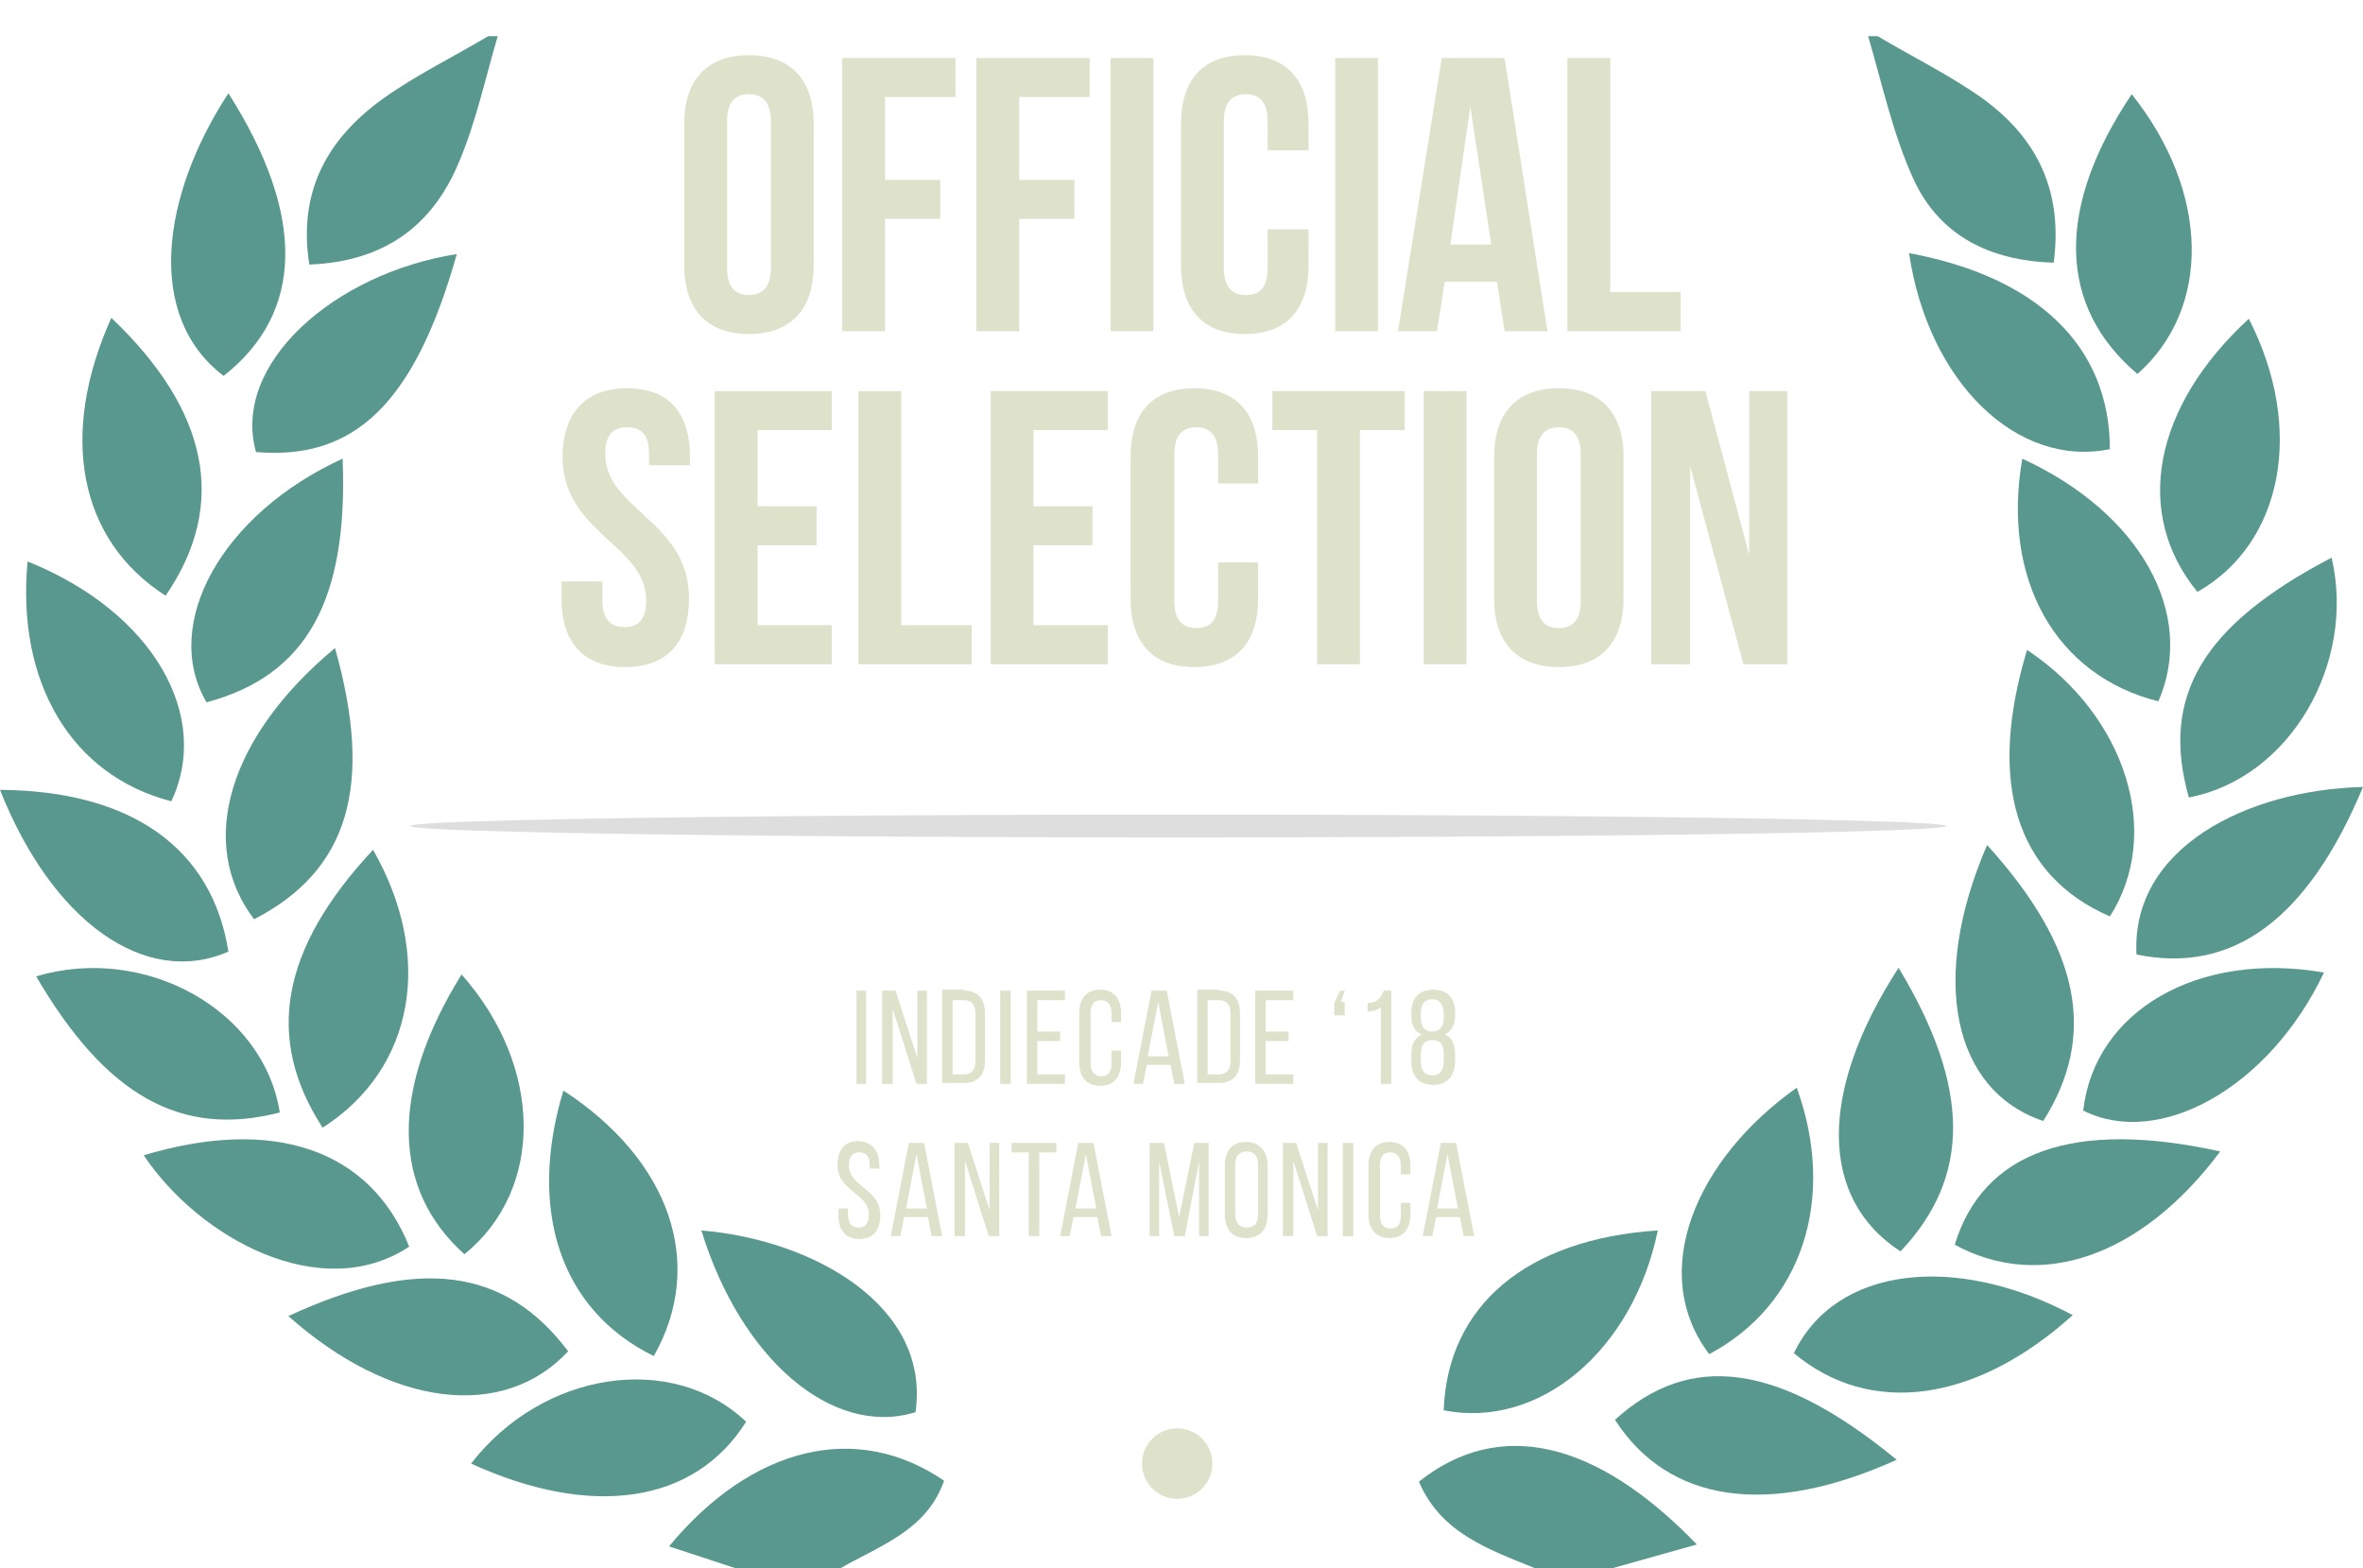 <?xml version="1.0" encoding="utf-8"?>
<!-- Generator: Adobe Illustrator 23.0.1, SVG Export Plug-In . SVG Version: 6.00 Build 0)  -->
<svg version="1.1" id="Layer_1" xmlns="http://www.w3.org/2000/svg" xmlns:xlink="http://www.w3.org/1999/xlink" x="0px" y="0px"
	 viewBox="0 0 248.3 164.8" style="enable-background:new 0 0 248.3 164.8;" xml:space="preserve">
<style type="text/css">
	.st0{fill:#DEDEDE;}
	.st1{fill:#59988F;}
	.st2{enable-background:new    ;}
	.st3{fill:#DEE2CB;}
</style>
<title>5</title>
<ellipse class="st0" cx="123.8" cy="86.8" rx="80.7" ry="1.2"/>
<path class="st1" d="M77.3,164.8l-7-2.3c8.7-10.5,19.7-13.2,28.9-6.9c-1.8,5.2-6.7,6.8-10.9,9.2H77.3z"/>
<path class="st1" d="M161.3,164.8c-4.9-2-9.9-3.7-12.2-9.1c8.4-6.7,18.6-4.4,29.2,6.6l-8.9,2.5H161.3z"/>
<path class="st1" d="M197.3,3.8c3.7,2.2,7.6,4.1,11.1,6.6c5.6,4.1,8.4,9.6,7.4,17.2c-6.8-0.2-12-2.9-14.7-8.7
	c-2.2-4.8-3.3-10-4.8-15.1L197.3,3.8z"/>
<path class="st1" d="M52.3,3.8c-1.3,4.4-2.3,9.1-4.1,13.3c-2.8,6.7-7.9,10.4-15.7,10.7c-1.2-7.7,1.9-13.2,7.7-17.4
	c3.5-2.5,7.4-4.4,11.1-6.6H52.3z"/>
<path class="st1" d="M199.5,101.7c7.6,12.6,7.6,22,0.2,29.8C191.2,126,191,114.8,199.5,101.7z"/>
<path class="st1" d="M48.8,131.8c-7.7-6.9-7.8-17.3-0.3-29.4C57.1,112.1,57.2,125,48.8,131.8z"/>
<path class="st1" d="M213,68.3c10.4,6.9,14.3,19.3,8.7,28C211.8,92,208.8,82.2,213,68.3z"/>
<path class="st1" d="M35.2,68.1c4.1,14.5,1.4,23.4-8.5,28.5C20.7,88.7,23.9,77.5,35.2,68.1z"/>
<path class="st1" d="M208.8,88.8c9.8,10.8,11.6,20,5.9,29C205.2,114.6,202.7,102.9,208.8,88.8z"/>
<path class="st1" d="M18,84.2C7.5,81.5,1.7,71.7,2.9,59C16.3,64.4,22.2,75.4,18,84.2z"/>
<path class="st1" d="M33.9,118.5c-6.1-9.4-4.4-18.8,5.3-29.2C45.6,100.5,43.6,112.3,33.9,118.5z"/>
<path class="st1" d="M174.2,129.3c-2.6,12.6-12.4,20.9-22.5,18.9C152.1,137.2,160.4,130.2,174.2,129.3z"/>
<path class="st1" d="M43,131c-9.2,6.1-22-0.8-27.9-9.6C28.8,117.3,38.9,120.8,43,131z"/>
<path class="st1" d="M221.7,47.2c-9.8,2-19.1-7.1-21.1-20.6C214.1,29.1,221.7,36.4,221.7,47.2z"/>
<path class="st1" d="M179.6,142.3c-6.5-8.6-1.4-20.5,9.2-28C193,125.9,189.4,137.1,179.6,142.3z"/>
<path class="st1" d="M68.7,142.5c-9.8-4.8-13.3-15.3-9.5-27.9C70.4,121.9,74.2,132.8,68.7,142.5z"/>
<path class="st1" d="M48,26.7c-4.4,15.6-10.7,21.7-21.1,20.8C24.3,38.2,35.2,28.7,48,26.7z"/>
<path class="st1" d="M230.9,62.2c-6.8-8.3-4.6-19.5,5.4-28.7C242.2,45,239.9,57.1,230.9,62.2z"/>
<path class="st1" d="M73.7,129.3c11.9,1,24.1,8,22.5,19.1C87.4,151.1,77.8,142.7,73.7,129.3z"/>
<path class="st1" d="M36,48.2c0.6,14.9-3.8,22.8-14.3,25.6C16.9,65.6,23.3,54,36,48.2z"/>
<path class="st1" d="M226.8,73.7C216,71,210.3,60.9,212.5,48.2C224.9,53.9,230.8,64.5,226.8,73.7z"/>
<path class="st1" d="M230,83.8c-3-10.6,1.4-18.1,15-25.2C247.6,69.7,240.6,81.8,230,83.8z"/>
<path class="st1" d="M0,83c13.9,0.1,22.3,6.2,24,17C15.3,103.8,5.5,96.9,0,83z"/>
<path class="st1" d="M29.4,116.9c-10.4,2.7-18.3-1.8-25.6-14.3C15.2,99.2,27.7,106.1,29.4,116.9z"/>
<path class="st1" d="M188.5,142.2c4.4-9.2,17.1-10.5,29.3-4C207.6,147.4,196.5,148.9,188.5,142.2z"/>
<path class="st1" d="M199.3,153.4c-13.5,6.1-24,4.5-29.6-4.2C177.6,142,186.9,143.2,199.3,153.4z"/>
<path class="st1" d="M78.4,149.4c-5.4,8.6-16.2,10.2-28.9,4.4C57,144.1,70.6,142,78.4,149.4z"/>
<path class="st1" d="M224.6,39.3c-8.4-7.1-8.6-17.5-0.6-29.4C232.2,20.2,232.4,32.4,224.6,39.3z"/>
<path class="st1" d="M248.3,82.7c-5.8,13.9-13.7,19.7-23.8,17.6C223.9,89.1,236.1,83,248.3,82.7z"/>
<path class="st1" d="M17.4,62.6c-9.2-5.9-11.2-17-5.7-29.2C21.9,43.1,24,53,17.4,62.6z"/>
<path class="st1" d="M24,9.8c8.2,12.9,7.9,23.1-0.5,29.7C15.2,33.2,17,20.5,24,9.8z"/>
<path class="st1" d="M244.2,102.2c-5.8,12.2-17.4,18.5-25.3,14.5C220.1,106.2,231,99.9,244.2,102.2z"/>
<path class="st1" d="M233.3,121c-8.3,11.1-18.9,14.7-27.9,9.8C208.4,121,217.9,117.6,233.3,121z"/>
<path class="st1" d="M30.3,138.3c13.6-6.3,22.8-5.1,29.4,3.7C52.9,149.3,41.1,147.9,30.3,138.3z"/>
<g class="st2">
	<path class="st3" d="M71.9,13c0-4.6,2.4-7.2,6.8-7.2c4.4,0,6.8,2.6,6.8,7.2v14.9c0,4.6-2.4,7.2-6.8,7.2c-4.4,0-6.8-2.6-6.8-7.2V13z
		 M76.4,28.2c0,2,0.9,2.8,2.3,2.8c1.4,0,2.3-0.8,2.3-2.8V12.7c0-2-0.9-2.8-2.3-2.8c-1.4,0-2.3,0.8-2.3,2.8V28.2z"/>
	<path class="st3" d="M93,18.9h5.8V23H93v11.8h-4.5V6.1h11.9v4.1H93V18.9z"/>
	<path class="st3" d="M107.1,18.9h5.8V23h-5.8v11.8h-4.5V6.1h11.9v4.1h-7.4V18.9z"/>
	<path class="st3" d="M116.7,6.1h4.5v28.7h-4.5V6.1z"/>
	<path class="st3" d="M137.5,24.1v3.8c0,4.6-2.3,7.2-6.7,7.2s-6.7-2.6-6.7-7.2V13c0-4.6,2.3-7.2,6.7-7.2s6.7,2.6,6.7,7.2v2.8h-4.3
		v-3.1c0-2-0.9-2.8-2.3-2.8c-1.4,0-2.3,0.8-2.3,2.8v15.5c0,2,0.9,2.8,2.3,2.8c1.4,0,2.3-0.7,2.3-2.8v-4.1H137.5z"/>
	<path class="st3" d="M140.3,6.1h4.5v28.7h-4.5V6.1z"/>
	<path class="st3" d="M162.6,34.8h-4.5l-0.8-5.2h-5.5l-0.8,5.2h-4.1l4.6-28.7h6.6L162.6,34.8z M152.4,25.7h4.3l-2.2-14.5L152.4,25.7
		z"/>
	<path class="st3" d="M164.7,6.1h4.5v24.6h7.4v4.1h-11.9V6.1z"/>
</g>
<g class="st2">
	<path class="st3" d="M65.9,40.8c4.4,0,6.6,2.6,6.6,7.2v0.9h-4.3v-1.2c0-2-0.8-2.8-2.3-2.8s-2.3,0.8-2.3,2.8c0,5.9,8.8,7,8.8,15.2
		c0,4.6-2.3,7.2-6.7,7.2c-4.4,0-6.7-2.6-6.7-7.2v-1.8h4.3v2c0,2,0.9,2.8,2.3,2.8c1.4,0,2.3-0.7,2.3-2.8c0-5.9-8.8-7-8.8-15.2
		C59.2,43.4,61.5,40.8,65.9,40.8z"/>
	<path class="st3" d="M79.6,53.2h6.2v4.1h-6.2v8.4h7.8v4.1H75.1V41.1h12.3v4.1h-7.8V53.2z"/>
	<path class="st3" d="M90.2,41.1h4.5v24.6h7.4v4.1H90.2V41.1z"/>
	<path class="st3" d="M108.6,53.2h6.2v4.1h-6.2v8.4h7.8v4.1h-12.3V41.1h12.3v4.1h-7.8V53.2z"/>
	<path class="st3" d="M132.2,59.1v3.8c0,4.6-2.3,7.2-6.7,7.2s-6.7-2.6-6.7-7.2V48c0-4.6,2.3-7.2,6.7-7.2s6.7,2.6,6.7,7.2v2.8H128
		v-3.1c0-2-0.9-2.8-2.3-2.8c-1.4,0-2.3,0.8-2.3,2.8v15.5c0,2,0.9,2.8,2.3,2.8c1.4,0,2.3-0.7,2.3-2.8v-4.1H132.2z"/>
	<path class="st3" d="M133.7,41.1h13.9v4.1h-4.7v24.6h-4.5V45.2h-4.7V41.1z"/>
	<path class="st3" d="M149.6,41.1h4.5v28.7h-4.5V41.1z"/>
	<path class="st3" d="M157,48c0-4.6,2.4-7.2,6.8-7.2s6.8,2.6,6.8,7.2v14.9c0,4.6-2.4,7.2-6.8,7.2s-6.8-2.6-6.8-7.2V48z M161.5,63.2
		c0,2,0.9,2.8,2.3,2.8s2.3-0.8,2.3-2.8V47.7c0-2-0.9-2.8-2.3-2.8s-2.3,0.8-2.3,2.8V63.2z"/>
	<path class="st3" d="M177.6,49v20.8h-4.1V41.1h5.7l4.6,17.2V41.1h4v28.7h-4.6L177.6,49z"/>
</g>
<g class="st2">
	<path class="st3" d="M91,104.1v9.8H90v-9.8H91z"/>
	<path class="st3" d="M93.7,113.9h-1v-9.8h1.4l2.3,7.1v-7.1h1v9.8h-1.1l-2.5-7.9V113.9z"/>
	<path class="st3" d="M101.3,104.1c1.5,0,2.2,0.9,2.2,2.4v4.9c0,1.5-0.7,2.4-2.2,2.4H99v-9.8H101.3z M101.3,112.9
		c0.8,0,1.2-0.5,1.2-1.4v-5c0-0.9-0.4-1.4-1.2-1.4h-1.2v7.8H101.3z"/>
	<path class="st3" d="M106.2,104.1v9.8h-1.1v-9.8H106.2z"/>
	<path class="st3" d="M111.4,108.4v1H109v3.5h2.9v1h-4v-9.8h4v1H109v3.3H111.4z"/>
	<path class="st3" d="M117.8,106.5v0.9h-1v-0.9c0-0.9-0.4-1.4-1.1-1.4c-0.8,0-1.1,0.5-1.1,1.4v5.2c0,0.9,0.4,1.4,1.1,1.4
		c0.8,0,1.1-0.5,1.1-1.4v-1.3h1v1.2c0,1.5-0.7,2.5-2.2,2.5c-1.5,0-2.2-1-2.2-2.5v-5.1c0-1.5,0.7-2.5,2.2-2.5
		C117.1,104,117.8,105,117.8,106.5z"/>
	<path class="st3" d="M120.5,111.9l-0.4,2h-1l1.9-9.8h1.6l1.9,9.8h-1.1l-0.4-2H120.5z M120.6,111h2.2l-1.1-5.7L120.6,111z"/>
	<path class="st3" d="M128.1,104.1c1.5,0,2.2,0.9,2.2,2.4v4.9c0,1.5-0.7,2.4-2.2,2.4h-2.3v-9.8H128.1z M128.1,112.9
		c0.8,0,1.2-0.5,1.2-1.4v-5c0-0.9-0.4-1.4-1.2-1.4h-1.2v7.8H128.1z"/>
	<path class="st3" d="M135.4,108.4v1H133v3.5h2.9v1h-4v-9.8h4v1H133v3.3H135.4z"/>
	<path class="st3" d="M140.8,104.1h0.5l-0.4,1.2h0.4v1.4h-1.1v-1.3L140.8,104.1z"/>
	<path class="st3" d="M145.1,105.9c-0.4,0.2-0.8,0.4-1.4,0.4v-0.9c1.1,0,1.4-0.6,1.7-1.3h0.8v9.8h-1.1V105.9z"/>
	<path class="st3" d="M152.9,106.4v0.3c0,1-0.4,1.7-1.1,2c0.8,0.3,1.1,1.1,1.1,2.1v0.7c0,1.5-0.8,2.5-2.3,2.5
		c-1.5,0-2.3-0.9-2.3-2.5v-0.7c0-1,0.3-1.7,1.1-2.1c-0.8-0.3-1.1-1-1.1-2v-0.3c0-1.5,0.8-2.4,2.3-2.4S152.9,104.9,152.9,106.4z
		 M149.3,106.5v0.5c0,1,0.5,1.4,1.2,1.4s1.2-0.4,1.2-1.4v-0.5c0-1-0.5-1.5-1.2-1.5S149.3,105.4,149.3,106.5z M149.3,110.7v0.8
		c0,1,0.4,1.5,1.2,1.5s1.2-0.5,1.2-1.5v-0.8c0-1-0.4-1.4-1.2-1.4S149.3,109.8,149.3,110.7z"/>
</g>
<g class="st2">
	<path class="st3" d="M92.4,122.5v0.3h-1v-0.3c0-0.9-0.3-1.4-1.1-1.4c-0.8,0-1.1,0.5-1.1,1.4c0,2.2,3.3,2.4,3.3,5.2
		c0,1.5-0.7,2.5-2.2,2.5c-1.5,0-2.2-1-2.2-2.5V127h1v0.6c0,0.9,0.4,1.4,1.1,1.4c0.8,0,1.1-0.5,1.1-1.4c0-2.2-3.3-2.4-3.3-5.2
		c0-1.5,0.7-2.5,2.2-2.5C91.7,120,92.4,121,92.4,122.5z"/>
	<path class="st3" d="M95,127.9l-0.4,2h-1l1.9-9.8h1.6l1.9,9.8h-1.1l-0.4-2H95z M95.2,127h2.2l-1.1-5.7L95.2,127z"/>
	<path class="st3" d="M101.3,129.9h-1v-9.8h1.4l2.3,7.1v-7.1h1v9.8h-1.1l-2.5-7.9V129.9z"/>
</g>
<g class="st2">
	<path class="st3" d="M108.1,129.9v-8.8h-1.8v-1h4.7v1h-1.8v8.8H108.1z"/>
</g>
<g class="st2">
	<path class="st3" d="M112.8,127.9l-0.4,2h-1l1.9-9.8h1.6l1.9,9.8h-1.1l-0.4-2H112.8z M113,127h2.2l-1.1-5.7L113,127z"/>
	<path class="st3" d="M124.5,129.9h-1.1l-1.6-7.8v7.8h-1v-9.8h1.5l1.6,7.8l1.6-7.8h1.5v9.8h-1V122L124.5,129.9z"/>
	<path class="st3" d="M128.7,122.5c0-1.5,0.7-2.5,2.2-2.5c1.5,0,2.3,1,2.3,2.5v5.1c0,1.5-0.7,2.5-2.3,2.5c-1.5,0-2.2-1-2.2-2.5
		V122.5z M129.8,127.6c0,0.9,0.4,1.4,1.2,1.4c0.8,0,1.2-0.5,1.2-1.4v-5.2c0-0.9-0.4-1.4-1.2-1.4c-0.8,0-1.2,0.5-1.2,1.4V127.6z"/>
	<path class="st3" d="M135.8,129.9h-1v-9.8h1.4l2.3,7.1v-7.1h1v9.8h-1.1l-2.5-7.9V129.9z"/>
	<path class="st3" d="M142.2,120.1v9.8h-1.1v-9.8H142.2z"/>
	<path class="st3" d="M148.2,122.5v0.9h-1v-0.9c0-0.9-0.4-1.4-1.1-1.4c-0.8,0-1.1,0.5-1.1,1.4v5.2c0,0.9,0.4,1.4,1.1,1.4
		c0.8,0,1.1-0.5,1.1-1.4v-1.3h1v1.2c0,1.5-0.7,2.5-2.2,2.5c-1.5,0-2.2-1-2.2-2.5v-5.1c0-1.5,0.7-2.5,2.2-2.5
		C147.5,120,148.2,121,148.2,122.5z"/>
	<path class="st3" d="M150.9,127.9l-0.4,2h-1l1.9-9.8h1.6l1.9,9.8h-1.1l-0.4-2H150.9z M151,127h2.2l-1.1-5.7L151,127z"/>
</g>
<circle class="st3" cx="123.7" cy="153.8" r="3.7"/>
</svg>
